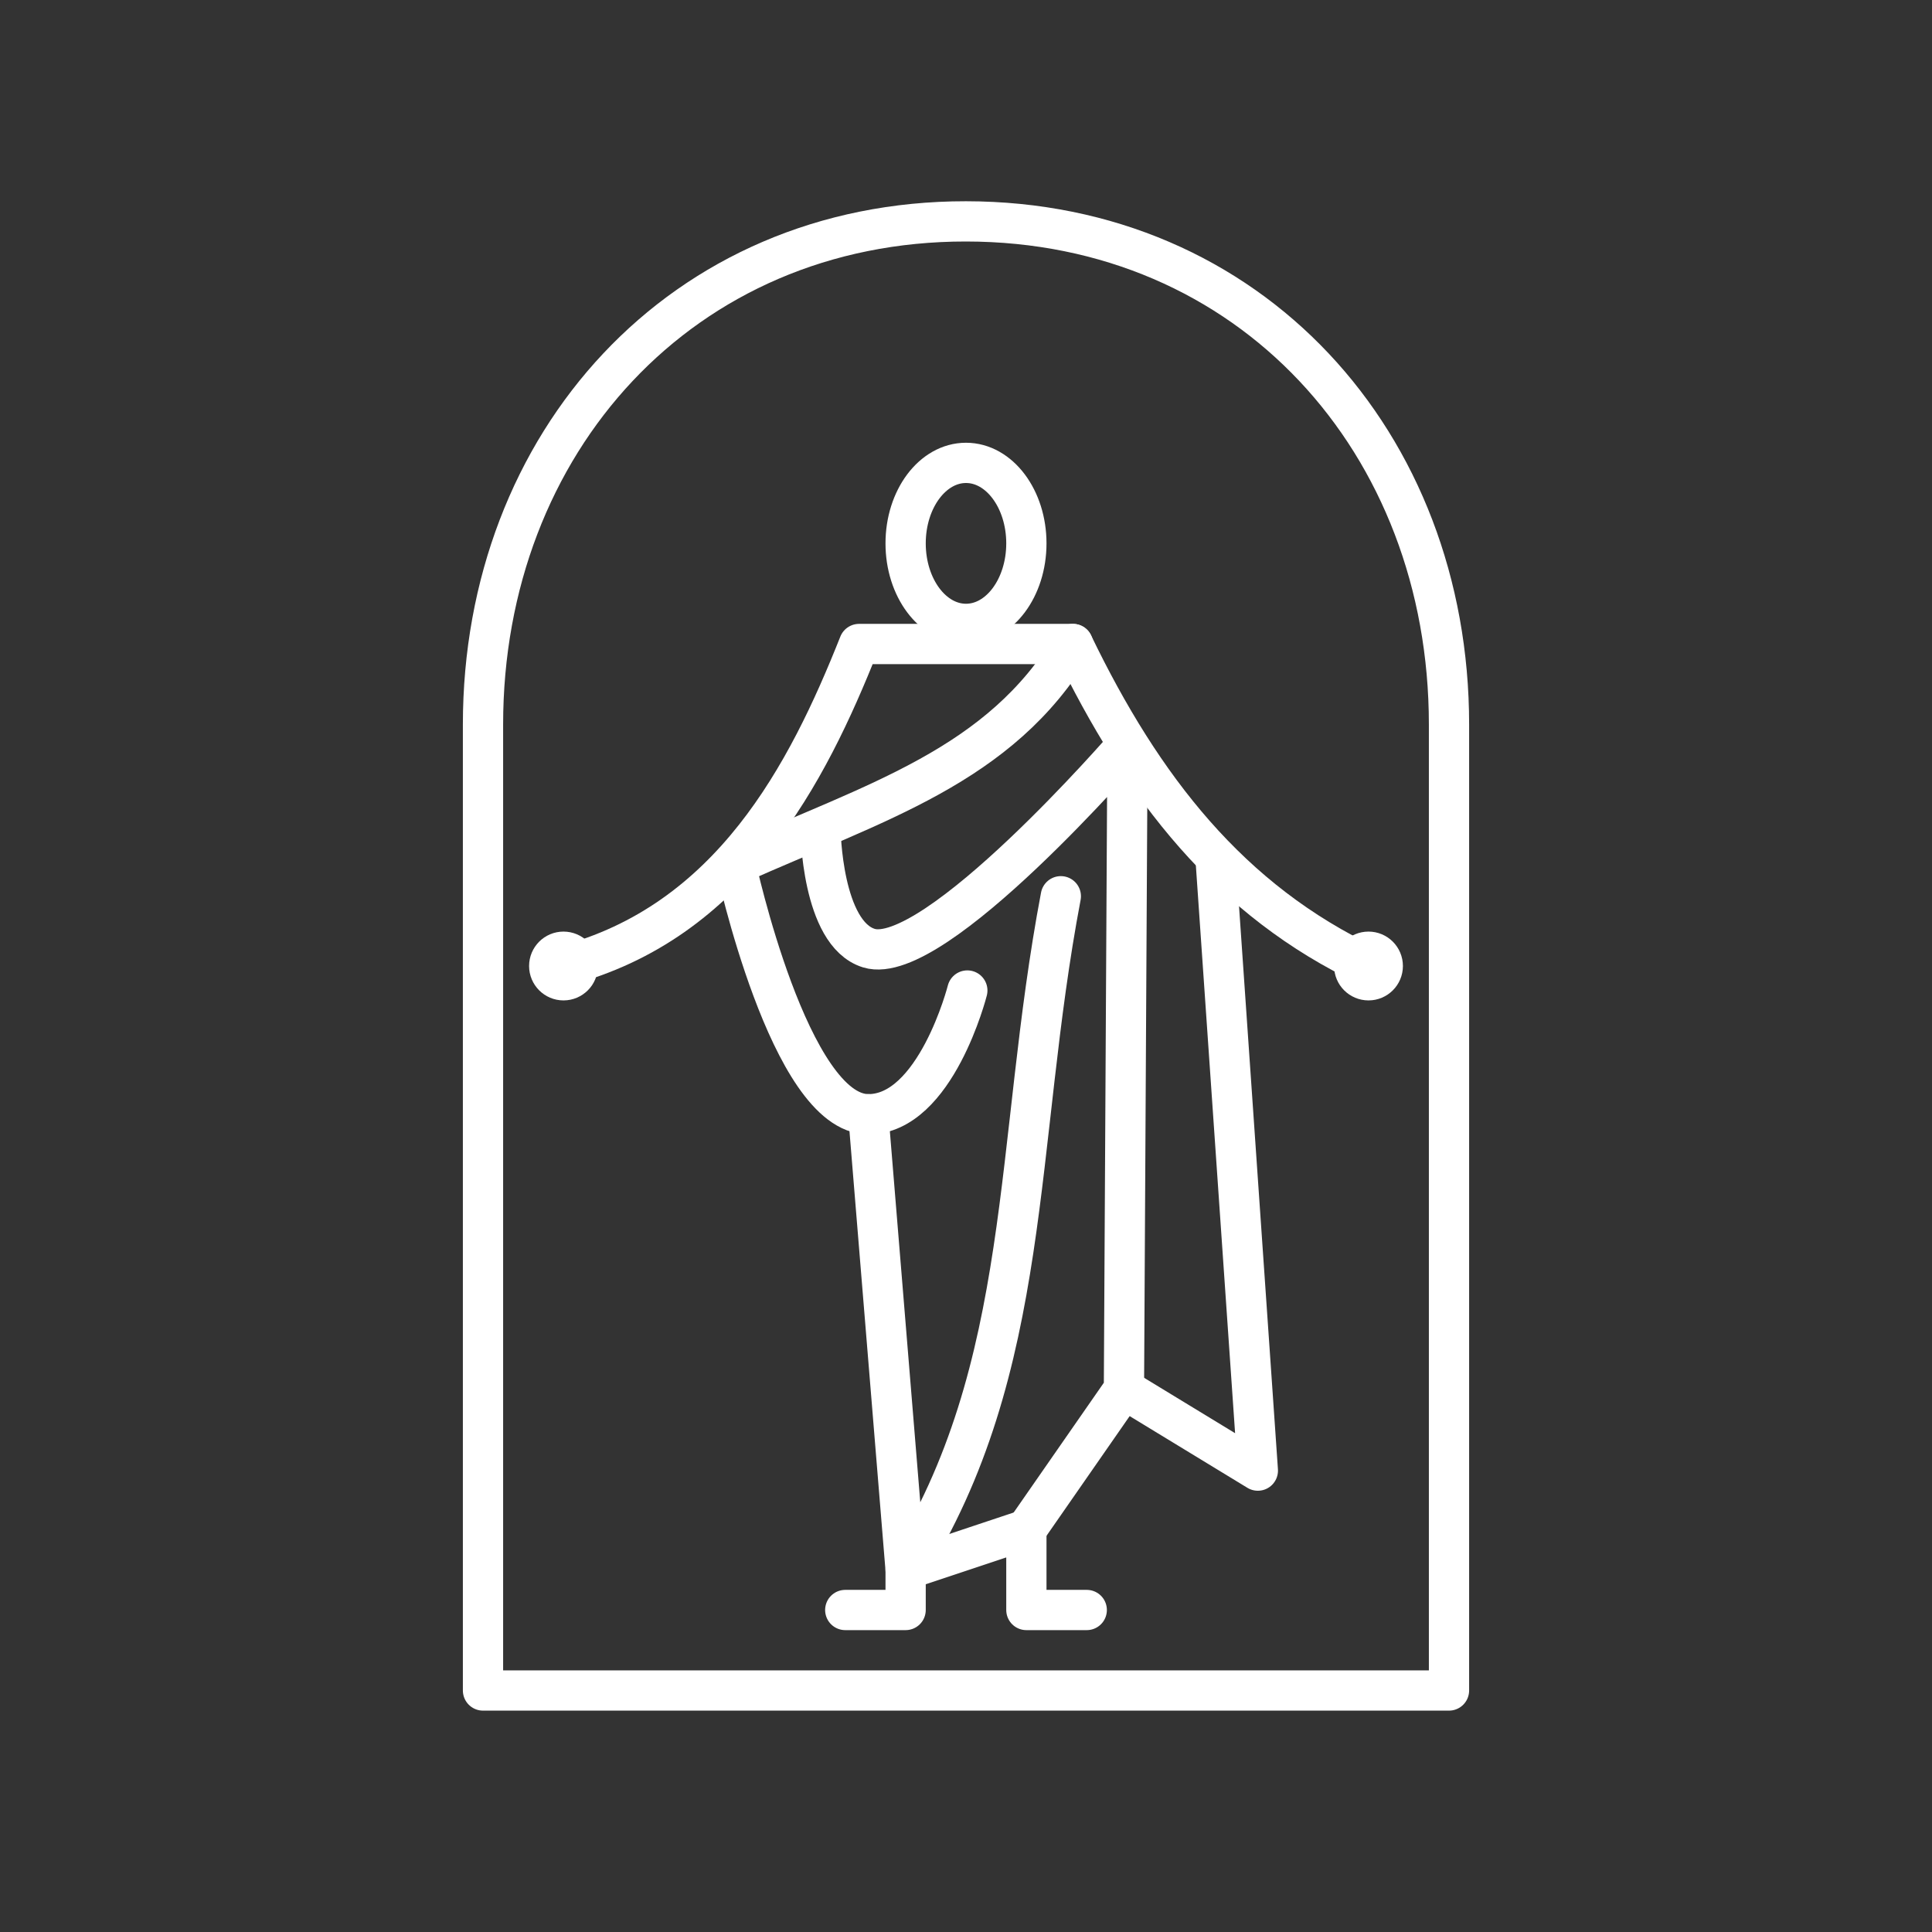 <?xml version="1.0" encoding="UTF-8" standalone="no"?>
<svg
   viewBox="0 0 48 48"
   version="1.1"
   id="svg8"
   xmlns="http://www.w3.org/2000/svg"
   xmlns:svg="http://www.w3.org/2000/svg">
  <rect x="0" y="0" width="48" height="48" fill="#333333" stroke="none"/>
  <defs
     id="defs4">
    <style
       id="style2">.a{fill:none;stroke:#fff;stroke-linecap:round;stroke-linejoin:round;}</style>
  </defs>
  <path
     class="a"
     d="m 27.924,34.511 3.327,2.026 -1.047,-15.151"
     id="path1" />
  <path
     class="a"
     d="m 21,40 h 1.5 v -1 l 3,-1 v 2 H 27"
     id="path2" />
  <path
     class="a"
     d="M 21.572,27.683 22.5,39 c 3.17,-5.028 2.685,-10.571 3.856,-16.733"
     id="path3" />
  <path
     class="a"
     d="m 26.657,16 c -1.801,3.034 -4.899,3.92 -8.38,5.479 0,0 1.34,6.203 3.296,6.204 1.678,0.001 2.46,-3.074 2.46,-3.074"
     id="path4" />
  <path
     class="a"
     d="m 20.385,20.606 c 0,0 0.028,2.588 1.202,2.95 1.621,0.5 6.425,-5.06 6.425,-5.06 L 27.924,34.511 25.5,38"
     id="path5" />
  <path
     class="a"
     d="m 14,24 c 4.159,-1.086 6.061,-4.773 7.343,-8 h 5.313 C 28.379,19.569 30.561,22.381 34,24"
     id="path6" />
  <ellipse
     class="a"
     id="path7"
     cx="24"
     cy="13.5"
     rx="1.5"
     ry="2" />
  <ellipse
     class="a"
     id="path8"
     cx="14"
     cy="24"
     rx="0.355"
     ry="0.355" />
  <ellipse
     class="a"
     id="path9"
     cx="34"
     cy="24"
     rx="0.355"
     ry="0.355" />
  <path
     class="a"
     d="M 12,42 H 36 V 18 C 36,10.994 31.058,5.505 24,5.5 16.942,5.495 12,11 12,18 Z"
     id="path10" />
</svg>
